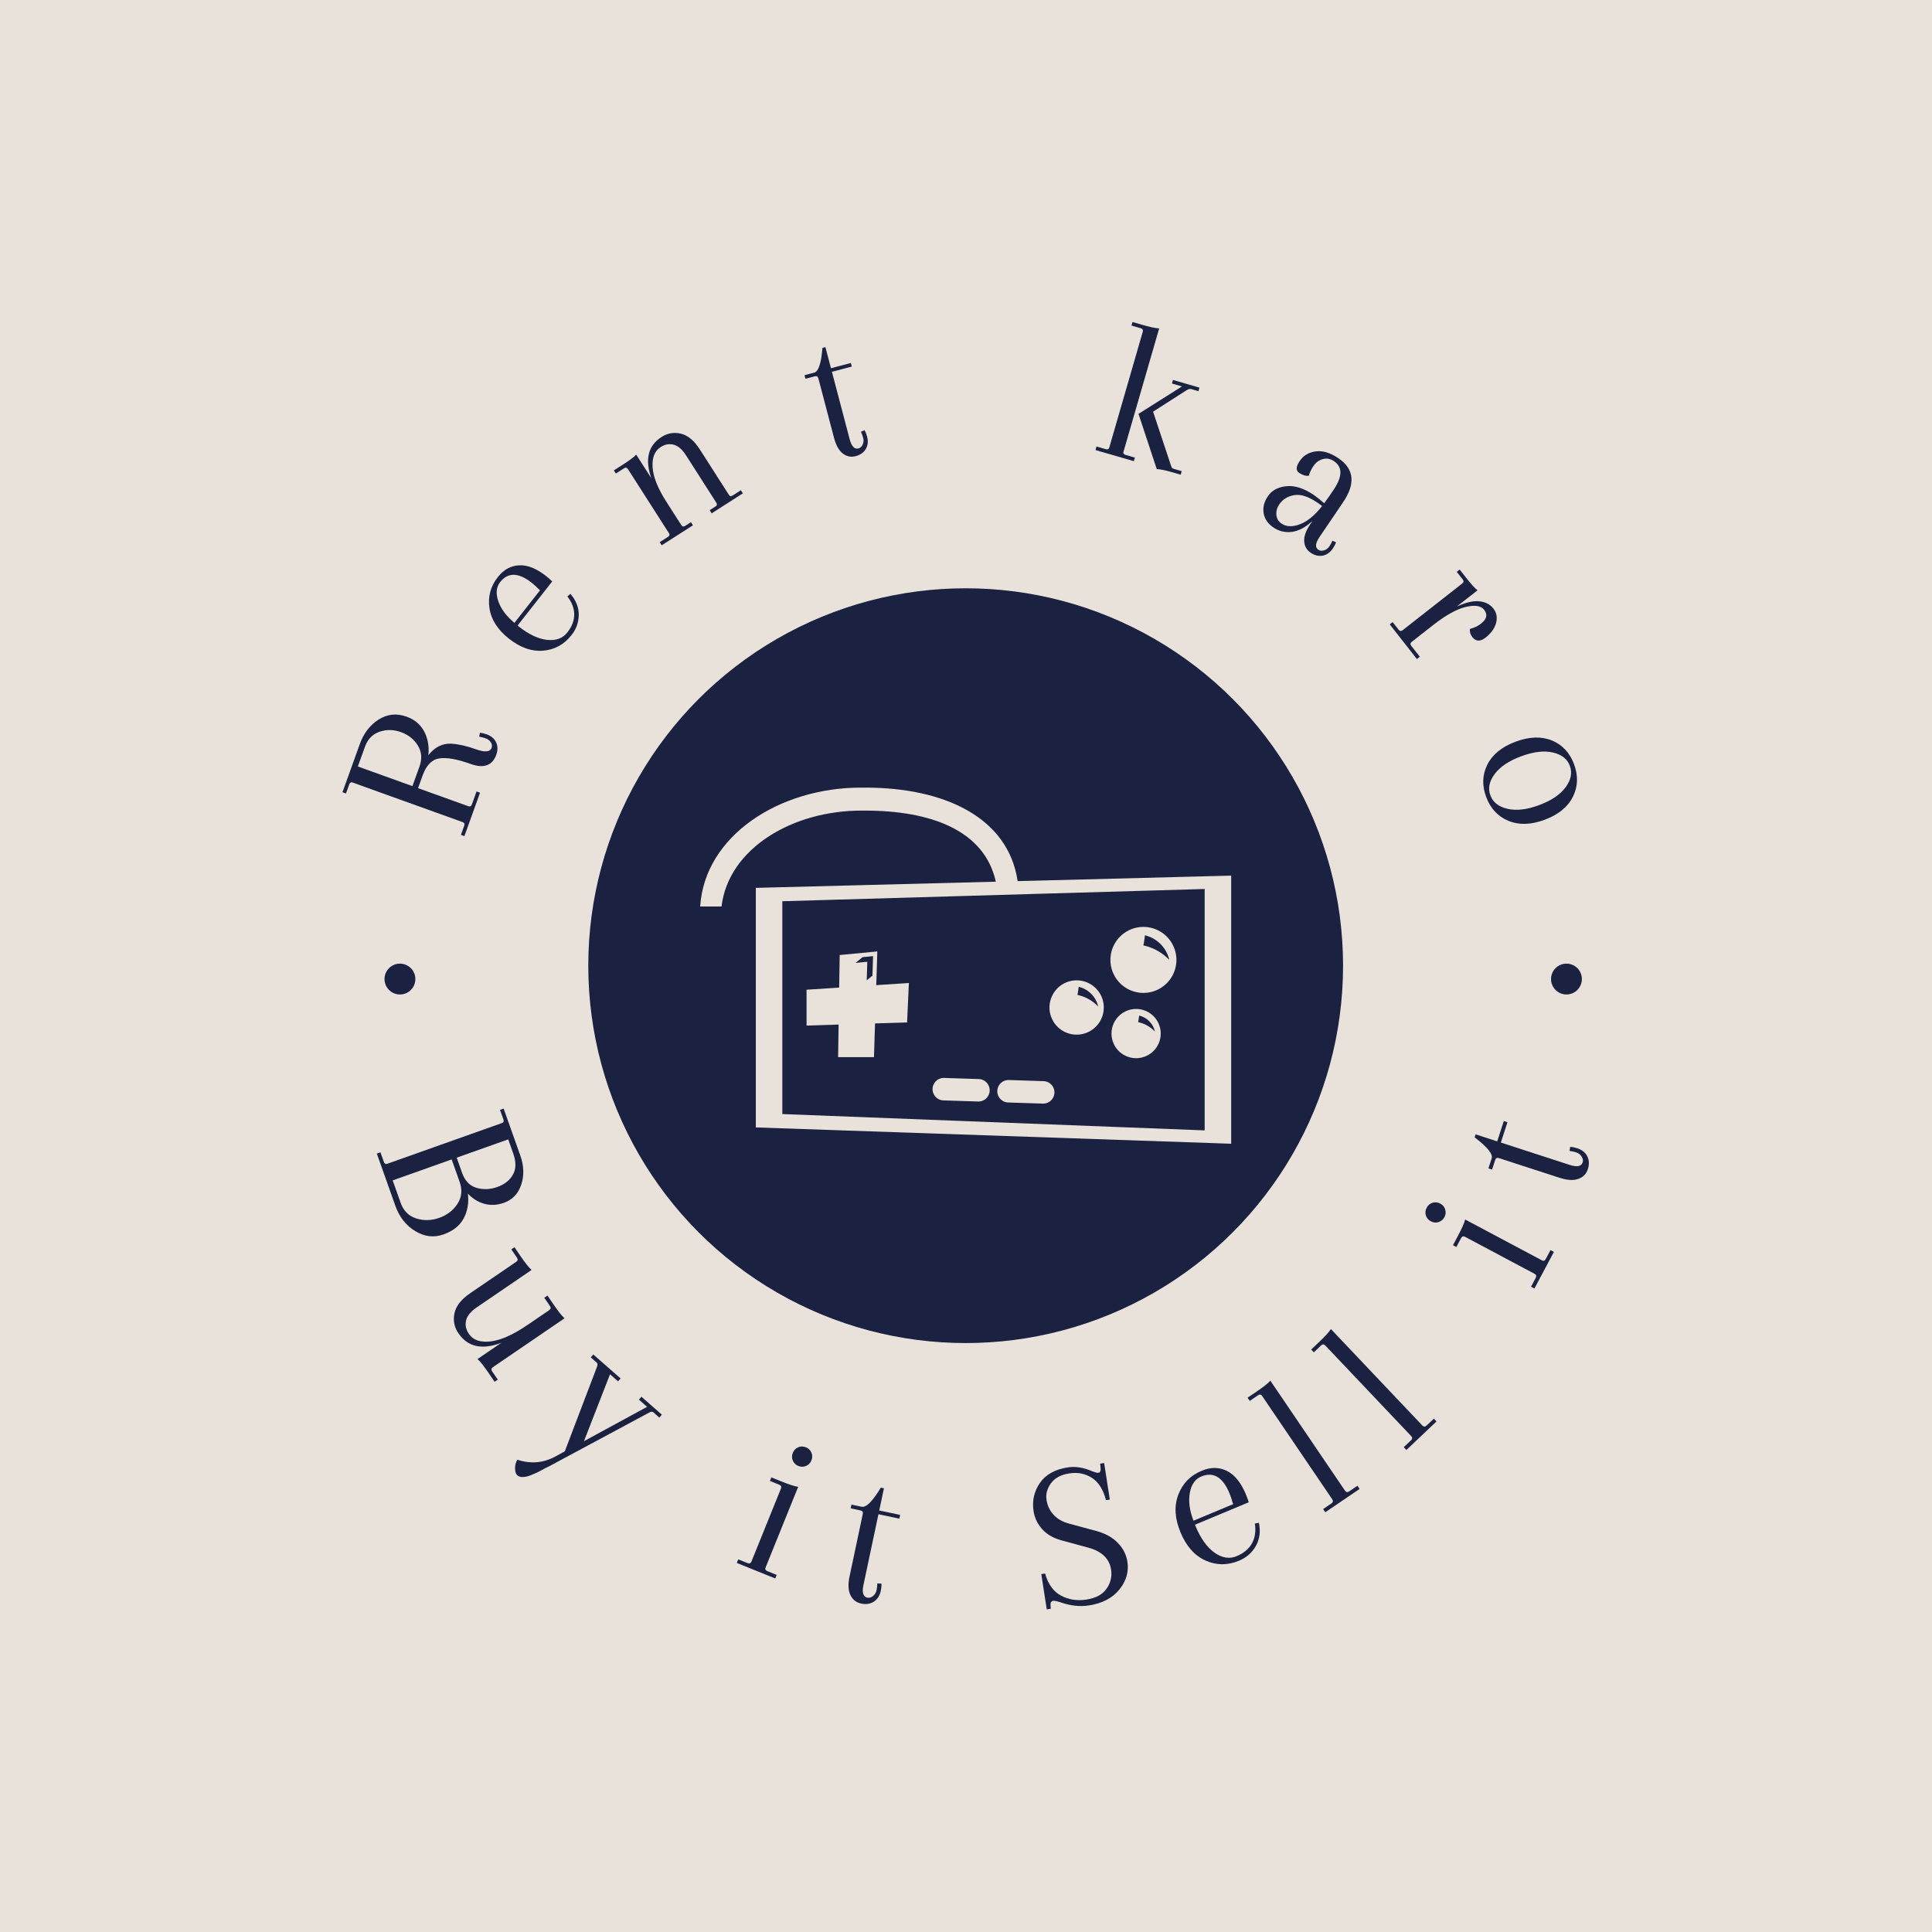 <svg xmlns="http://www.w3.org/2000/svg" version="1.1" xmlns:xlink="http://www.w3.org/1999/xlink" xmlns:svgjs="http://svgjs.dev/svgjs" width="1500" height="1500" viewBox="0 0 1500 1500"><rect width="1500" height="1500" fill="#e9e2da"></rect><g transform="matrix(0.667,0,0,0.667,249.5,249.5)"><svg viewBox="0 0 280 280" data-background-color="#e9e2da" preserveAspectRatio="xMidYMid meet" height="1500" width="1500" xmlns="http://www.w3.org/2000/svg" xmlns:xlink="http://www.w3.org/1999/xlink"><g id="tight-bounds" transform="matrix(1,0,0,1,0.14,0.14)"><svg viewBox="0 0 279.72 279.72" height="279.72" width="279.72"><g><svg viewBox="0 0 279.72 279.72" height="279.72" width="279.72"><g><svg viewBox="0 0 279.72 279.72" height="279.72" width="279.72"><g id="textblocktransform"><svg viewBox="0 0 279.72 279.72" height="279.72" width="279.72" id="textblock"><g><svg viewBox="0 0 279.72 279.72" height="279.72" width="279.72"><g transform="matrix(1,0,0,1,57.447,57.447)"><svg viewBox="0 0 164.827 164.827" height="164.827" width="164.827"><g id="icon-0"><circle r="82" cx="82.413" cy="82.413" fill="#1b2141" data-fill-palette-color="accent"></circle><svg xmlns="http://www.w3.org/2000/svg" xmlns:xlink="http://www.w3.org/1999/xlink" version="1.1" x="24.724" y="24.724" viewBox="5 19.82 90 60.36" enable-background="new 0 0 100 100" xml:space="preserve" height="115.379" width="115.379" class="icon-jxe-0" data-fill-palette-color="quaternary" id="jxe-0"><path fill="#e9e2da" d="M58.808 35.669C57.188 24.764 46.209 19.82 33.018 19.82H32.234C18.424 19.82 5.759 27.966 5 39.971H8.617C9.818 30.056 20.719 23.717 32.286 23.717H32.965C43.939 23.717 53.162 26.967 55.107 35.764L14.429 36.811V77.414L95 80.18V34.737zM90.505 77.916L18.924 75.148V39.077L90.505 37.002z" data-fill-palette-color="quaternary"></path><path fill="#e9e2da" d="M54.065 71.18A1.904 1.904 0 0 1 52.1 73.022L46.229 72.833A1.905 1.905 0 0 1 44.388 70.868 1.903 1.903 0 0 1 46.353 69.026L52.223 69.215A1.904 1.904 0 0 1 54.065 71.18" data-fill-palette-color="quaternary"></path><path fill="#e9e2da" d="M65.04 71.535A1.904 1.904 0 0 1 63.075 73.377L57.204 73.188A1.905 1.905 0 0 1 55.362 71.223 1.906 1.906 0 0 1 57.328 69.381L63.198 69.572A1.9 1.9 0 0 1 65.04 71.535" data-fill-palette-color="quaternary"></path><path fill="#e9e2da" d="M85.008 46.297A5.592 5.592 0 1 0 75.241 51.747 5.592 5.592 0 0 0 85.008 46.297M80.124 46.569C80.231 46.005 80.316 45.431 80.382 44.85A5.58 5.58 0 0 1 83.944 47.553C84.208 48.026 84.39 48.52 84.506 49.021A8.5 8.5 0 0 0 80.124 46.569" data-fill-palette-color="quaternary"></path><path fill="#e9e2da" d="M82.529 59.475A4.17 4.17 0 0 0 76.855 57.866 4.17 4.17 0 0 0 75.245 63.54 4.17 4.17 0 0 0 82.529 59.475M79.232 59.572C79.302 59.205 79.357 58.834 79.4 58.457A3.61 3.61 0 0 1 82.072 61.16 5.5 5.5 0 0 0 79.232 59.572" data-fill-palette-color="quaternary"></path><path fill="#e9e2da" d="M72.824 54.846A4.6 4.6 0 0 0 66.564 53.069 4.6 4.6 0 0 0 64.787 59.329 4.6 4.6 0 0 0 71.047 61.106 4.6 4.6 0 0 0 72.824 54.846M68.947 54.957C69.033 54.504 69.101 54.045 69.154 53.58A4.46 4.46 0 0 1 72.458 56.922 6.8 6.8 0 0 0 68.947 54.957" data-fill-palette-color="quaternary"></path><path fill="#e9e2da" d="M34.844 53.297L35.026 47.586 28.645 48.194 28.559 53.711 23.032 54.074V60.152L28.463 59.98 28.378 65.498H34.456L34.638 59.787 40.07 59.617 40.374 52.931zM34.197 51.697L33.226 52.484 33.326 49.339 31.326 49.529 32.528 48.554 34.302 48.385z" data-fill-palette-color="quaternary"></path></svg></g></svg></g><g id="text-0"><path d="M36.848 92.536v0c0.15-0.417 0.096-0.822-0.162-1.214-0.252-0.39-0.624-0.674-1.117-0.852-0.493-0.177-0.962-0.3-1.409-0.367v0l0.157-0.853c0.462 0.045 0.945 0.158 1.451 0.34v0c1.011 0.364 1.702 0.951 2.073 1.762 0.369 0.818 0.382 1.703 0.039 2.657v0c-0.857 2.381-2.728 3.052-5.614 2.014-2.886-1.038-5.142-1.44-6.768-1.204-1.621 0.244-2.835 1.487-3.642 3.729v0l-0.984 2.738 10.894 3.919c0.392 0.141 0.658 0.015 0.799-0.376v0l1.015-2.823 0.758 0.273-3.391 9.426-0.757-0.273 0.712-1.98c0.141-0.392 0.015-0.658-0.376-0.798v0l-23.893-8.595c-0.335-0.12-0.573 0.015-0.713 0.407v0l-0.712 1.98-0.758-0.273 3.769-10.478c0.847-2.356 2.213-4.129 4.097-5.32 1.884-1.191 3.905-1.398 6.065-0.622v0c1.737 0.625 3.008 1.692 3.813 3.202 0.805 1.509 1.114 3.229 0.926 5.158v0c1.385-1.749 3.046-2.578 4.982-2.487v0c1.577 0.097 3.348 0.498 5.313 1.204 1.964 0.707 3.109 0.608 3.433-0.294zM9.319 92.326v0l-1.531 4.254 11.861 4.267 1.531-4.254c0.604-1.68 0.488-3.202-0.348-4.565-0.843-1.366-2.063-2.336-3.661-2.912-1.598-0.575-3.153-0.603-4.666-0.084-1.52 0.516-2.582 1.614-3.186 3.294z" fill="#1b2141" data-fill-palette-color="primary"></path><path d="M38.201 55.431v0c1.273-1.62 2.815-2.474 4.626-2.562 1.815-0.093 3.764 0.679 5.849 2.318v0c0.422 0.332 0.873 0.725 1.353 1.178v0l-7.541 9.594 0.246 0.193c2.227 1.75 4.296 2.724 6.207 2.92 1.912 0.196 3.369-0.344 4.373-1.621 1.004-1.277 1.499-2.586 1.487-3.928-0.011-1.332-0.506-2.63-1.485-3.895v0l0.665-0.553c1.21 1.404 1.812 2.918 1.807 4.545-0.011 1.622-0.533 3.09-1.566 4.403v0c-1.601 2.037-3.645 3.166-6.133 3.388-2.482 0.226-4.961-0.634-7.436-2.579-2.47-1.941-3.892-4.156-4.267-6.644-0.371-2.494 0.234-4.746 1.815-6.757zM45.577 56.669v0c-2.881-2.265-5.17-2.318-6.867-0.159v0c-0.846 1.077-0.982 2.455-0.408 4.136 0.57 1.686 1.739 3.262 3.507 4.728v0l5.555-7.069c-0.722-0.721-1.318-1.266-1.787-1.636z" fill="#1b2141" data-fill-palette-color="primary"></path><path d="M82.115 27.716v0l6.311 9.863c0.192 0.3 0.463 0.337 0.813 0.113v0l1.773-1.134 0.434 0.679-6.776 4.335-0.434-0.678 1.238-0.793c0.351-0.224 0.43-0.486 0.238-0.785v0l-6.625-10.355c-0.821-1.283-1.71-2.05-2.666-2.299-0.96-0.255-1.903-0.085-2.83 0.508v0c-1.306 0.836-1.892 2.298-1.759 4.388 0.134 2.09 1.125 4.579 2.974 7.469v0l3.25 5.079c0.224 0.351 0.512 0.414 0.862 0.19v0l1.247-0.798 0.434 0.679-6.776 4.335-0.434-0.678 1.764-1.129c0.356-0.228 0.438-0.492 0.247-0.791v0l-8.915-13.934c-0.224-0.351-0.515-0.412-0.871-0.184v0l-1.764 1.129-0.434-0.679 1.84-1.177c1.51-0.966 2.515-1.717 3.017-2.253v0l3.277 5.122c-1.425-4.108-0.682-7.094 2.23-8.956v0c1.306-0.836 2.712-1.074 4.217-0.714 1.509 0.365 2.882 1.515 4.118 3.448z" fill="#1b2141" data-fill-palette-color="primary"></path><path d="M108.74 5.627v0l0.643-0.169 1.208 4.586 4.323-1.139 0.205 0.779-4.323 1.139 3.859 14.652c0.41 1.558 1.05 2.222 1.921 1.993v0c0.402-0.106 0.703-0.387 0.902-0.842 0.206-0.457 0.245-0.929 0.117-1.415-0.13-0.493-0.293-0.943-0.491-1.349v0l0.782-0.352c0.231 0.404 0.415 0.866 0.552 1.385v0c0.274 1.038 0.178 1.942-0.286 2.71-0.458 0.766-1.193 1.282-2.205 1.549-1.006 0.265-1.935 0.072-2.786-0.578-0.847-0.658-1.486-1.809-1.919-3.451v0l-3.393-12.881c-0.106-0.402-0.363-0.55-0.772-0.442v0l-2.025 0.534-0.205-0.779 2.112-0.557c0.922-0.243 1.515-2.034 1.781-5.373z" fill="#1b2141" data-fill-palette-color="primary"></path><path d="M171.081 27.21v0l7.254-25.079c0.116-0.4-0.026-0.657-0.426-0.773v0l-2.022-0.584 0.224-0.774 2.109 0.61c1.715 0.496 2.943 0.757 3.683 0.782v0l-7.752 26.8c-0.099 0.342 0.052 0.57 0.451 0.686v0l2.022 0.585-0.224 0.773-8.337-2.411 0.224-0.774 2.021 0.585c0.4 0.116 0.657-0.026 0.773-0.426zM184.675 13.366l0.224-0.773 5.754 1.664-0.223 0.774-1.596-0.462c-0.226-0.065-0.525 0.002-0.897 0.202v0l-7.359 4.715 3.958 11.898c0.077 0.267 0.244 0.437 0.502 0.512v0l1.76 0.509-0.224 0.774-2.021-0.584c-1.373-0.397-2.43-0.609-3.171-0.635v0l-3.971-11.996 9.45-5.965z" fill="#1b2141" data-fill-palette-color="primary"></path><path d="M217.771 39.387l0.225-0.333 0.909-1.269 0.876-1.292c1.958-2.889 2.001-4.968 0.128-6.237v0c-0.817-0.554-1.641-0.707-2.473-0.46-0.832 0.247-1.499 0.74-2 1.478-0.501 0.739-0.836 1.449-1.004 2.129v0c-0.675 0.086-1.381-0.121-2.121-0.622-0.739-0.501-0.698-1.357 0.123-2.568 0.817-1.206 1.985-1.906 3.504-2.101 1.519-0.195 3.153 0.3 4.903 1.486v0c3.428 2.323 3.772 5.507 1.031 9.552v0l-5.14 7.585c-0.904 1.334-0.986 2.251-0.247 2.751v0c0.344 0.233 0.757 0.278 1.236 0.132 0.48-0.145 0.861-0.426 1.143-0.843 0.286-0.422 0.515-0.843 0.685-1.262v0l0.788 0.363c-0.158 0.436-0.387 0.877-0.689 1.321v0c-0.602 0.889-1.343 1.413-2.221 1.572-0.884 0.155-1.756-0.059-2.617-0.642-0.861-0.584-1.327-1.41-1.397-2.479-0.066-1.075 0.377-2.315 1.33-3.721v0l0.451-0.667c-1.554 1.396-3.054 2.179-4.499 2.351-1.451 0.168-2.775-0.153-3.969-0.963-1.195-0.81-1.902-1.836-2.122-3.079-0.216-1.249 0.098-2.496 0.942-3.74 0.843-1.245 2.172-1.961 3.987-2.151 1.824-0.191 3.822 0.45 5.995 1.922v0c0.467 0.316 1.214 0.912 2.243 1.787zM208.508 43.813v0c1.033 0.7 2.361 0.745 3.984 0.133 1.622-0.611 3.225-1.929 4.808-3.953v0c-0.226-0.193-0.561-0.441-1.006-0.743v0c-1.972-1.337-3.664-1.879-5.075-1.627-1.411 0.252-2.484 0.919-3.218 2.003v0c-0.486 0.717-0.695 1.475-0.629 2.274 0.063 0.805 0.441 1.442 1.136 1.913z" fill="#1b2141" data-fill-palette-color="primary"></path><path d="M254.513 62.255c0.716 0.914 0.914 1.961 0.594 3.142-0.325 1.184-1.074 2.236-2.247 3.155-1.173 0.919-2.138 0.895-2.896-0.071v0c-0.439-0.56-0.62-1.156-0.543-1.787v0c0.922-0.228 1.734-0.617 2.436-1.168v0c1.241-0.973 1.459-1.975 0.651-3.005v0c-0.683-0.872-2.007-1.075-3.97-0.61-1.968 0.459-4.323 1.763-7.065 3.912v0l-4.683 3.67c-0.328 0.257-0.363 0.549-0.107 0.877v0l1.851 2.361-0.634 0.497-5.9-7.528 0.634-0.497 1.292 1.648c0.261 0.333 0.555 0.371 0.883 0.115v0l12.948-10.148c0.328-0.257 0.361-0.551 0.1-0.884v0l-1.292-1.649 0.634-0.497 1.348 1.72c1.105 1.411 1.949 2.34 2.53 2.788v0l-4.509 3.534c1.916-0.896 3.54-1.278 4.872-1.145 1.332 0.133 2.356 0.656 3.073 1.57z" fill="#1b2141" data-fill-palette-color="primary"></path><path d="M253.233 96.133c1.117-2.192 3.158-3.84 6.12-4.943 2.963-1.103 5.587-1.192 7.873-0.267 2.281 0.934 3.889 2.656 4.823 5.166 0.937 2.516 0.85 4.88-0.26 7.09-1.117 2.214-3.156 3.872-6.119 4.975-2.963 1.103-5.587 1.181-7.873 0.235-2.292-0.944-3.907-2.674-4.844-5.19-0.934-2.51-0.841-4.865 0.28-7.066zM267.402 93.532c-1.922-0.43-4.21-0.151-6.865 0.838-2.654 0.988-4.568 2.274-5.74 3.856-1.179 1.585-1.489 3.129-0.929 4.632 0.562 1.51 1.81 2.485 3.743 2.925 1.927 0.443 4.217 0.17 6.871-0.818 2.654-0.988 4.566-2.28 5.734-3.875 1.174-1.597 1.48-3.151 0.918-4.661-0.56-1.503-1.804-2.469-3.732-2.897z" fill="#1b2141" data-fill-palette-color="primary"></path><path d="M13.585 142.768c0-1.85 1.5-3.351 3.35-3.351 1.85 0 3.351 1.5 3.351 3.351 0 1.85-1.5 3.351-3.351 3.35-1.85 0-3.351-1.5-3.35-3.35z" fill="#1b2141" data-fill-palette-color="primary"></path><path d="M267.048 142.768c0-1.85 1.5-3.351 3.351-3.351 1.85 0 3.351 1.5 3.35 3.351 0 1.85-1.5 3.351-3.35 3.35-1.85 0-3.351-1.5-3.351-3.35z" fill="#1b2141" data-fill-palette-color="primary"></path></g><g id="text-1"><path d="M15.937 192.024l-4.022-11.328 0.787-0.28 0.731 2.059c0.146 0.411 0.393 0.555 0.741 0.432v0l24.934-8.854c0.348-0.124 0.449-0.391 0.302-0.802v0l-0.731-2.058 0.788-0.28 3.635 10.237c0.777 2.188 0.844 4.273 0.201 6.254-0.641 1.987-1.91 3.317-3.807 3.99v0c-1.455 0.517-2.866 0.583-4.235 0.2-1.368-0.383-2.555-1.119-3.562-2.207v0c0.24 1.98-0.062 3.768-0.905 5.364-0.844 1.596-2.309 2.764-4.396 3.505-2.081 0.739-4.129 0.497-6.144-0.724-2.009-1.224-3.448-3.06-4.317-5.508zM29.901 186.82v0l-1.725-4.858-12.817 4.552 1.725 4.857c0.622 1.752 1.748 2.887 3.377 3.406 1.632 0.524 3.308 0.481 5.029-0.13 1.72-0.611 3.039-1.631 3.956-3.061 0.925-1.425 1.077-3.014 0.455-4.766zM41.551 180.664v0l-1.088-3.064-11.195 3.975 1.182 3.33c0.611 1.72 1.648 2.795 3.11 3.223 1.471 0.432 2.985 0.372 4.541-0.181 1.562-0.555 2.691-1.447 3.387-2.677 0.696-1.23 0.717-2.765 0.063-4.606z" fill="#1b2141" data-fill-palette-color="primary"></path><path d="M52.701 216.479v0l-15.561 10.616c-0.36 0.246-0.418 0.549-0.172 0.91v0l1.226 1.796-0.691 0.471-1.276-1.871c-1.048-1.536-1.859-2.559-2.435-3.068v0l5.182-3.535c-4.194 1.594-7.303 0.908-9.327-2.059v0c-0.908-1.331-1.196-2.783-0.865-4.358 0.326-1.571 1.473-3.028 3.441-4.371v0l9.972-6.803c0.355-0.242 0.411-0.541 0.169-0.895v0l-1.231-1.805 0.69-0.471 1.283 1.879c1.048 1.536 1.857 2.556 2.428 3.06v0l-11.926 8.137c-1.303 0.889-2.071 1.835-2.304 2.839-0.233 1.004-0.028 1.977 0.615 2.92v0c0.927 1.358 2.508 1.901 4.742 1.628 2.229-0.27 4.891-1.46 7.985-3.571v0l4.715-3.217c0.355-0.242 0.411-0.541 0.17-0.895v0l-1.232-1.805 0.691-0.471 1.282 1.88c1.048 1.536 1.857 2.556 2.429 3.059z" fill="#1b2141" data-fill-palette-color="primary"></path><path d="M68.861 234.155l0.551-0.628 4.426 3.885-0.551 0.628-1.286-1.129c-0.212-0.186-0.517-0.168-0.917 0.053v0l-20.204 10.852c-0.257 0.15-0.649 0.363-1.179 0.641v0l-1.209 0.599c-0.257 0.15-0.613 0.342-1.068 0.576-0.455 0.244-0.817 0.422-1.086 0.534-0.263 0.117-0.588 0.252-0.972 0.406v0c-0.471 0.211-0.996 0.341-1.573 0.388-0.577 0.047-1.027-0.071-1.35-0.355-0.328-0.288-0.492-0.793-0.491-1.516-0.009-0.722 0.157-1.349 0.498-1.88v0c2.911 0.957 5.68 0.713 8.307-0.733v0l1.998-1.086 6.995-18.376c0.167-0.425 0.145-0.73-0.067-0.916v0l-1.286-1.129 0.551-0.628 5.932 5.207-0.551 0.628-1.748-1.534-5.661 14.537 13.719-7.463z" fill="#1b2141" data-fill-palette-color="primary"></path><path d="M93.319 269.314v0l6.397-15.831c0.161-0.398 0.039-0.679-0.365-0.843v0l-2.026-0.818 0.313-0.775 2.11 0.852c1.724 0.697 2.963 1.096 3.718 1.199v0l-7.095 17.558c-0.138 0.342-0.005 0.595 0.4 0.759v0l2.025 0.818-0.313 0.775-8.354-3.376 0.313-0.774 2.025 0.818c0.405 0.163 0.688 0.043 0.852-0.362zM102.297 247.391c-0.23-0.542-0.229-1.099 0.002-1.671 0.231-0.573 0.619-0.977 1.163-1.213 0.542-0.23 1.102-0.228 1.681 0.006 0.573 0.231 0.974 0.618 1.203 1.159 0.227 0.548 0.225 1.108-0.005 1.681-0.231 0.573-0.618 0.974-1.16 1.204-0.544 0.236-1.103 0.239-1.675 0.007-0.579-0.234-0.982-0.625-1.209-1.173z" fill="#1b2141" data-fill-palette-color="primary"></path><path d="M121.421 253.275v0l0.679 0.144-1.02 4.816 4.54 0.963-0.173 0.817-4.54-0.962-3.26 15.385c-0.346 1.635-0.063 2.549 0.849 2.742v0c0.42 0.089 0.83-0.03 1.229-0.357 0.405-0.326 0.662-0.745 0.77-1.257 0.109-0.512 0.166-1.008 0.171-1.487v0l0.894 0.056c0.022 0.478-0.024 0.99-0.14 1.534v0c-0.231 1.09-0.739 1.885-1.524 2.384-0.784 0.493-1.704 0.627-2.761 0.403-1.064-0.225-1.836-0.838-2.317-1.839-0.487-1.002-0.548-2.367-0.182-4.094v0l2.867-13.533c0.089-0.42-0.077-0.675-0.497-0.763v0l-2.137-0.453 0.173-0.818 2.226 0.472c0.972 0.206 2.356-1.178 4.153-4.153z" fill="#1b2141" data-fill-palette-color="primary"></path><path d="M166.645 278.866v0c-2.017 0.311-4.118 0.072-6.305-0.719v0c-0.728-0.227-1.214-0.322-1.459-0.284v0c-0.458 0.071-0.651 0.426-0.579 1.067v0l0.05 0.655-0.876 0.135-1.182-7.662 0.826-0.127c0.642 2.312 1.788 3.911 3.44 4.797 1.659 0.892 3.506 1.181 5.543 0.867 2.03-0.313 3.487-1.102 4.372-2.366 0.885-1.264 1.212-2.645 0.98-4.144v0c-0.368-2.388-2.023-3.98-4.964-4.776v0l-5.827-1.587c-1.765-0.482-3.16-1.292-4.185-2.431-1.019-1.147-1.642-2.453-1.868-3.919v0c-0.344-2.229 0.11-4.262 1.362-6.098 1.252-1.837 3.284-2.972 6.096-3.406v0c1.652-0.255 3.432 0.034 5.339 0.868v0c0.635 0.242 1.058 0.346 1.271 0.313v0c0.398-0.061 0.564-0.413 0.499-1.055v0l-0.103-0.932 0.876-0.135 1.225 7.941-0.826 0.127c-0.609-2.317-1.632-3.935-3.071-4.854-1.44-0.926-3.072-1.248-4.897-0.966-1.818 0.28-3.147 0.995-3.988 2.143-0.842 1.149-1.165 2.356-0.969 3.623 0.196 1.274 0.717 2.361 1.562 3.264 0.845 0.902 1.986 1.538 3.422 1.906v0l5.878 1.59c1.958 0.54 3.507 1.405 4.648 2.593 1.14 1.182 1.828 2.54 2.065 4.073v0c0.335 2.169-0.248 4.184-1.747 6.045-1.5 1.855-3.703 3.006-6.608 3.454z" fill="#1b2141" data-fill-palette-color="primary"></path><path d="M191.126 249.611v0c1.97-0.822 3.799-0.814 5.486 0.024 1.688 0.838 3.063 2.529 4.125 5.075v0c0.215 0.514 0.424 1.096 0.63 1.744v0l-11.689 4.877 0.124 0.298c1.132 2.713 2.515 4.642 4.148 5.785 1.636 1.15 3.232 1.401 4.787 0.752 1.555-0.649 2.667-1.582 3.337-2.799 0.664-1.215 0.872-2.644 0.623-4.286v0l0.878-0.17c0.386 1.883 0.165 3.56-0.66 5.032-0.828 1.466-2.042 2.532-3.64 3.199v0c-2.49 1.039-4.919 1.031-7.287-0.025-2.368-1.056-4.18-3.089-5.436-6.1-1.259-3.017-1.424-5.748-0.495-8.193 0.92-2.449 2.609-4.187 5.069-5.213zM197.173 254.484v0c-1.465-3.512-3.511-4.72-6.137-3.625v0c-1.313 0.548-2.137 1.728-2.472 3.541-0.326 1.816-0.061 3.836 0.794 6.061v0l8.614-3.594c-0.294-1.019-0.56-1.814-0.799-2.383z" fill="#1b2141" data-fill-palette-color="primary"></path><path d="M219.503 255.797v0l-15.211-22.42c-0.245-0.361-0.545-0.421-0.901-0.179v0l-1.808 1.226-0.469-0.691 1.883-1.278c1.539-1.044 2.56-1.851 3.066-2.421v0l16.206 23.886c0.245 0.361 0.548 0.419 0.909 0.174v0l1.808-1.226 0.469 0.691-7.456 5.059-0.469-0.691 1.808-1.227c0.355-0.241 0.411-0.542 0.165-0.903z" fill="#1b2141" data-fill-palette-color="primary"></path><path d="M236.651 242.063v0l-18.638-19.662c-0.3-0.317-0.606-0.327-0.918-0.032v0l-1.586 1.503-0.575-0.606 1.652-1.566c1.349-1.279 2.227-2.241 2.634-2.885v0l19.857 20.949c0.3 0.317 0.609 0.325 0.925 0.025v0l1.586-1.503 0.575 0.606-6.54 6.199-0.575-0.606 1.586-1.503c0.312-0.296 0.318-0.602 0.017-0.919z" fill="#1b2141" data-fill-palette-color="primary"></path><path d="M263.455 206.804v0l-15.074-8.021c-0.379-0.202-0.671-0.11-0.877 0.276v0l-1.026 1.928-0.738-0.392 1.069-2.009c0.873-1.641 1.4-2.832 1.581-3.572v0l16.719 8.895c0.326 0.173 0.591 0.068 0.796-0.318v0l1.027-1.928 0.737 0.392-4.232 7.955-0.738-0.392 1.026-1.929c0.205-0.385 0.115-0.68-0.27-0.885zM242.593 195.579c-0.563 0.172-1.117 0.113-1.662-0.177-0.545-0.29-0.907-0.718-1.084-1.284-0.172-0.563-0.111-1.12 0.181-1.671 0.29-0.545 0.716-0.904 1.28-1.076 0.569-0.169 1.126-0.108 1.671 0.182 0.545 0.29 0.904 0.716 1.075 1.279 0.178 0.566 0.122 1.122-0.168 1.667-0.293 0.551-0.724 0.911-1.293 1.08z" fill="#1b2141" data-fill-palette-color="primary"></path><path d="M250.454 177.173v0l0.214-0.66 4.683 1.521 1.434-4.415 0.794 0.259-1.433 4.414 14.956 4.858c1.59 0.516 2.528 0.331 2.817-0.556v0c0.133-0.409 0.057-0.828-0.226-1.259-0.281-0.437-0.671-0.737-1.169-0.899-0.498-0.162-0.985-0.271-1.461-0.326v0l0.149-0.883c0.478 0.028 0.982 0.128 1.512 0.3v0c1.06 0.344 1.796 0.933 2.21 1.766 0.408 0.831 0.444 1.76 0.111 2.788-0.336 1.034-1.027 1.738-2.073 2.111-1.048 0.379-2.411 0.297-4.09-0.248v0l-13.156-4.274c-0.409-0.133-0.679 0.005-0.812 0.414v0l-0.675 2.078-0.795-0.259 0.703-2.164c0.307-0.945-0.924-2.467-3.693-4.566z" fill="#1b2141" data-fill-palette-color="primary"></path></g></svg></g></svg></g></svg></g></svg></g><defs></defs></svg><rect width="279.72" height="279.72" fill="none" stroke="none" visibility="hidden"></rect></g></svg></g></svg>